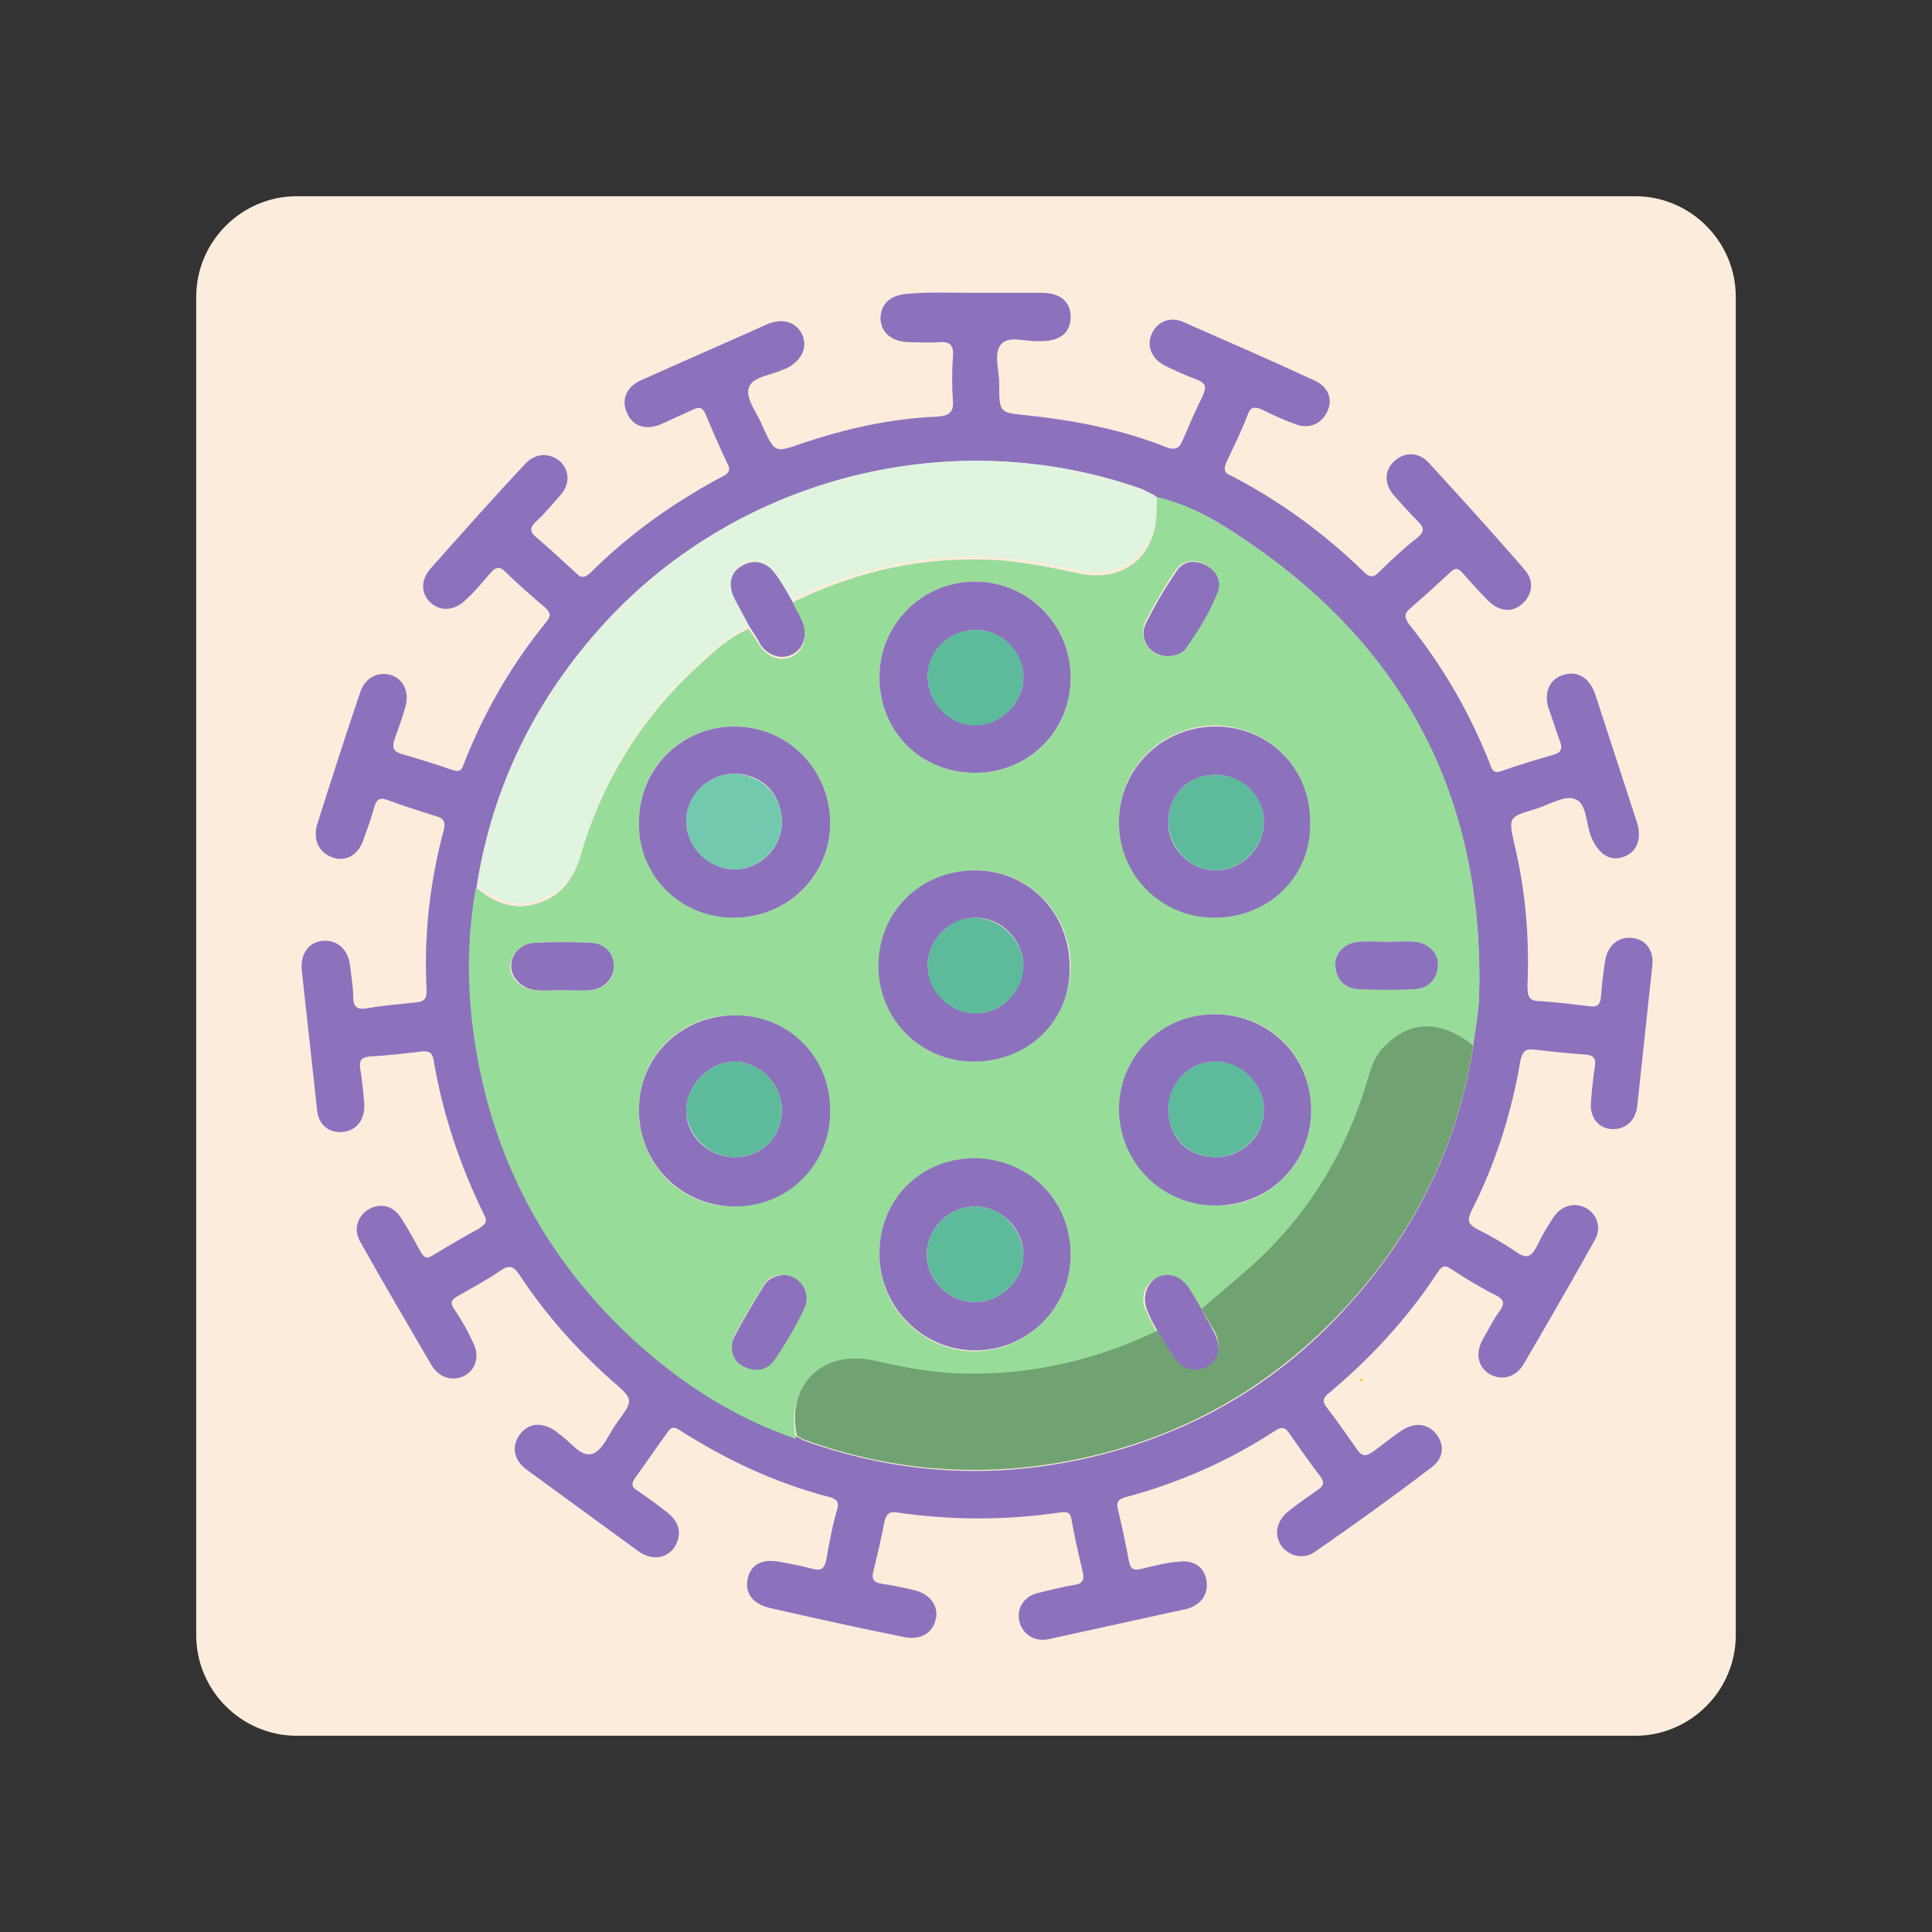 <svg xmlns="http://www.w3.org/2000/svg" xml:space="preserve" id="Layer_1" x="0" y="0" style="enable-background:new 0 0 192 192" version="1.1" viewBox="0 0 192 192"><rect x="0" y="0" width="192" height="192" fill="#333333" stroke="none"/><style>.st2{fill:#8c72bd}.st6{fill:#72c9ae}.st7{fill:#5dbb9c}</style><path d="M29.5 19.5h133c5.5 0 10 4.5 10 10v133c0 5.5-4.5 10-10 10h-133c-5.5 0-10-4.5-10-10v-133c0-5.5 4.5-10 10-10z" style="fill:#fcecdc"/><path d="m135.1 137.2.3-.3c0 .2 0 .4-.3.3z" style="fill:#fec008"/><path d="M96.9 29.1h6.6c1.9 0 2.9.9 2.9 2.4s-1 2.4-2.9 2.4h-.2c-1.3.1-3-.6-3.8.3-.8.9-.2 2.5-.2 3.9 0 3 0 2.9 3 3.2 4.6.5 9.2 1.4 13.5 3.1 1 .4 1.4.2 1.8-.8.6-1.4 1.2-2.8 1.9-4.2.4-.9.4-1.3-.6-1.7-1.1-.4-2.2-.9-3.2-1.4-1.3-.7-1.8-2-1.2-3.2.5-1.1 1.8-1.7 3.1-1.1 4.3 1.9 8.7 3.8 13 5.8 1.4.6 1.9 1.9 1.3 3.1-.6 1.3-1.9 1.8-3.3 1.2-1.1-.4-2.2-.9-3.2-1.4-.7-.3-1.1-.3-1.4.5-.6 1.6-1.4 3.2-2.1 4.7-.3.7-.3 1.1.5 1.4 4.8 2.5 9.2 5.7 13.1 9.5.5.5.9.7 1.5.1 1.2-1.2 2.5-2.4 3.9-3.5.7-.6.6-1 0-1.6-.8-.8-1.6-1.7-2.4-2.6-1-1.2-.9-2.5.1-3.4 1-.9 2.4-.9 3.4.2 3.2 3.5 6.4 7 9.5 10.6 1 1.1.8 2.5-.2 3.4-1 .9-2.3.8-3.4-.3-.9-.9-1.7-1.8-2.5-2.7-.5-.6-.8-.6-1.3-.1-1.3 1.2-2.6 2.4-4 3.6-.6.5-.5.9-.1 1.5 3.4 4.2 6.1 8.9 8.1 14 .2.6.4.9 1.2.6 1.7-.6 3.4-1.1 5.1-1.6.8-.2.9-.7.6-1.4-.4-1.1-.7-2.1-1.1-3.2-.5-1.6.1-2.9 1.4-3.3 1.4-.5 2.6.2 3.2 1.8l4.2 12.9c.5 1.7-.1 3-1.5 3.4-1.3.4-2.4-.4-3.1-2.1-.5-1.3-.4-3.3-1.6-3.7-1-.4-2.6.6-3.9 1-2.7.8-2.7.8-2.1 3.5 1.1 4.6 1.5 9.2 1.3 14 0 1.1.1 1.6 1.3 1.6 1.6.1 3.2.3 4.9.5.7.1 1-.1 1.1-.9.1-1.2.2-2.3.4-3.5.2-1.6 1.3-2.5 2.6-2.4 1.4.1 2.3 1.2 2.1 2.8-.5 4.7-1 9.3-1.5 14-.2 1.5-1.3 2.3-2.6 2.2-1.3-.1-2.1-1.2-2-2.6.1-1.2.2-2.4.4-3.6.1-.7 0-1.1-.9-1.2-1.7-.1-3.4-.3-5.2-.5-.9-.1-1.1.3-1.3 1.1-.9 5.3-2.5 10.3-4.9 15-.4.9-.3 1.2.5 1.7 1.4.7 2.8 1.5 4.1 2.4.9.6 1.4.4 1.9-.6s1-1.9 1.6-2.8c.8-1.3 2.2-1.7 3.4-1 1.1.7 1.5 2 .7 3.3-2.3 4.1-4.6 8.1-7 12.2-.8 1.3-2.1 1.6-3.3 1-1.2-.7-1.5-2-.8-3.4.6-1 1.1-2.1 1.8-3 .4-.6.4-1-.3-1.4-1.6-.8-3.1-1.7-4.6-2.7-.6-.4-.9-.3-1.3.3-3 4.6-6.7 8.6-10.9 12.1-.5.4-.6.8-.2 1.3 1.1 1.4 2.1 2.9 3.1 4.3.5.7.9.6 1.5.2 1-.7 1.9-1.5 3-2.2 1.3-.8 2.6-.6 3.4.5.8 1.1.6 2.4-.5 3.2-3.8 2.9-7.7 5.7-11.6 8.4-1.1.8-2.5.5-3.3-.5-.8-1.1-.6-2.4.5-3.4 1-.8 2-1.5 3-2.2.6-.4.8-.7.3-1.4-1.1-1.4-2.1-2.9-3.1-4.3-.4-.6-.8-.6-1.4-.2-4.6 3-9.6 5.2-14.9 6.6-.6.2-.9.4-.7 1.2.4 1.7.8 3.5 1.1 5.2.2.8.5.9 1.3.7 1.2-.3 2.4-.6 3.6-.7 1.5-.2 2.6.5 2.8 1.9.2 1.3-.5 2.4-2 2.8-4.6 1-9.1 2-13.7 3-1.4.3-2.6-.5-2.9-1.8-.3-1.3.5-2.5 1.9-2.8 1.2-.3 2.4-.6 3.6-.8.8-.1 1-.6.8-1.3-.4-1.7-.8-3.4-1.1-5.1-.1-.7-.3-.9-1.1-.8-5.4.8-10.9.8-16.3 0-.8-.1-1 .2-1.2.9-.3 1.6-.7 3.3-1.1 4.9-.2.8 0 1.2.9 1.3 1.2.2 2.3.4 3.4.7 1.4.4 2.2 1.6 1.9 2.8-.3 1.4-1.5 2.1-3.1 1.8-4.5-.9-9-1.9-13.4-2.9-1.7-.4-2.5-1.5-2.2-2.9.3-1.4 1.4-2 3.1-1.7 1.1.2 2.2.4 3.3.7.8.2 1.2.1 1.4-.8.3-1.7.6-3.4 1.1-5.1.2-.7 0-1-.7-1.2-5.4-1.4-10.3-3.7-15-6.7-.6-.4-.9-.2-1.2.3-1.1 1.5-2.1 3-3.2 4.5-.4.6-.3.9.2 1.2 1 .7 2 1.4 3 2.2 1.3 1 1.5 2.3.7 3.5-.8 1.1-2.2 1.3-3.5.4l-11.1-8.1c-1.4-1-1.6-2.4-.7-3.6.9-1.1 2.1-1.2 3.5-.3.1.1.2.1.2.2 1.2.7 2.2 2.4 3.4 2.1 1.1-.3 1.7-2 2.5-3.1 1.7-2.3 1.7-2.3-.5-4.2-3.5-3.1-6.6-6.6-9.1-10.4-.6-.9-1-1.2-2-.5-1.3.9-2.8 1.7-4.2 2.5-.7.4-.8.7-.3 1.4.7 1 1.3 2.1 1.8 3.2.7 1.3.3 2.7-.8 3.3-1.1.6-2.5.3-3.3-1-2.4-4.1-4.8-8.2-7.1-12.3-.7-1.2-.3-2.5.8-3.2 1.2-.7 2.5-.4 3.3.9.7 1.1 1.3 2.2 1.9 3.3.4.7.7.7 1.3.3 1.5-.9 3-1.8 4.5-2.6.6-.4.9-.7.5-1.4-2.4-4.9-4.1-10-5-15.3-.1-.8-.5-1-1.2-.9-1.7.2-3.4.4-5.2.5-.9.1-1 .5-.9 1.2.2 1.2.3 2.3.4 3.5.1 1.6-.8 2.7-2.2 2.8-1.4.1-2.4-.8-2.5-2.3-.5-4.6-1-9.1-1.5-13.7-.2-1.7.7-2.9 2.1-3 1.4-.1 2.5.8 2.7 2.5.1 1 .3 2 .3 3s.3 1.4 1.4 1.2c1.7-.3 3.3-.4 5-.6.7-.1.9-.4.9-1.1-.3-5.4.3-10.8 1.7-16 .2-.8 0-1.2-.8-1.4-1.6-.5-3.2-1-4.8-1.6-.8-.3-1.1 0-1.3.7-.3 1.1-.7 2.2-1.1 3.3-.5 1.5-1.8 2.2-3.1 1.7-1.3-.5-1.9-1.7-1.5-3.2 1.4-4.4 2.8-8.8 4.3-13.2.5-1.5 1.8-2.1 3.1-1.7 1.2.4 1.8 1.7 1.4 3.1-.3 1.1-.7 2.2-1.1 3.3-.2.7-.2 1.1.6 1.4 1.7.5 3.4 1 5.1 1.6.8.3 1 0 1.2-.6 2-5.1 4.7-9.8 8.2-14.1.5-.6.4-.9-.1-1.4-1.4-1.2-2.7-2.3-4-3.6-.6-.6-1-.4-1.5.2-.8.9-1.5 1.8-2.4 2.6-1.1 1.1-2.5 1.2-3.5.3-1-.9-1-2.3 0-3.4 3.1-3.5 6.2-7 9.4-10.4 1-1.1 2.4-1.1 3.4-.3 1 .9 1.1 2.3.1 3.4-.8.9-1.6 1.9-2.5 2.7-.6.6-.5 1 .1 1.5 1.4 1.2 2.7 2.4 4 3.6.5.5.8.4 1.3 0 3.9-3.9 8.4-7.1 13.3-9.7.6-.3.7-.7.4-1.2-.8-1.7-1.5-3.3-2.2-5-.3-.6-.6-.7-1.2-.4l-3.3 1.5c-1.5.6-2.8.1-3.3-1.2-.6-1.3 0-2.6 1.4-3.2 4.2-1.9 8.4-3.7 12.6-5.6 1.5-.6 2.8-.2 3.4 1 .6 1.3 0 2.6-1.5 3.4-.1 0-.2.1-.3.1-1.2.6-3.2.7-3.5 1.9-.3 1.1.9 2.5 1.4 3.8C77 45 77 45 79.6 44.1c4.4-1.5 8.9-2.5 13.6-2.7 1.1-.1 1.6-.4 1.5-1.6-.1-1.4-.1-2.9 0-4.3.1-1.1-.2-1.6-1.4-1.5-1 .1-2 0-3.1 0-1.6-.1-2.6-.9-2.7-2.3 0-1.5 1-2.4 2.7-2.5 2.2-.2 4.4-.1 6.7-.1zM115 49.5l-.3-.3-1.2-.6C94.8 42 73.6 47.3 60.2 61.8 53.3 69.3 49 78 47.4 88c-.9 4.9-.9 9.8-.2 14.8 1.7 12 7 22.1 15.9 30.2 4.7 4.3 10 7.7 16.1 9.8.3.1.5.3.8.4 9.8 3.5 19.7 3.9 29.7 1.3 9.6-2.5 17.8-7.5 24.4-14.9 6.6-7.3 10.8-15.9 12.3-25.6.2-1.8.6-3.6.6-5.5.4-19.4-7.6-34.5-23.8-45.2-2.5-1.7-5.2-3.2-8.2-3.8z" class="st2"/><path d="M115 49.4c3 .7 5.7 2.2 8.2 3.9C139.5 64 147.4 79.1 147 98.5c0 1.8-.4 3.6-.6 5.5-3.4-2.7-6.6-2.5-9.2.5-.7.8-1 1.9-1.3 2.9-2.1 7.2-5.8 13.3-11.4 18.4-1.6 1.5-3.4 2.9-5.1 4.4-.5-.7-.9-1.5-1.4-2.2-.8-1.2-2.1-1.5-3.2-.9s-1.5 1.9-.9 3.2c.3.7.7 1.4 1.1 2.2-6 2.9-12.3 4.4-18.9 4.3-3.2 0-6.3-.6-9.4-1.3-5.1-1.1-8.7 2.4-7.6 7.5-6.1-2.1-11.4-5.5-16.1-9.8-8.9-8.2-14.2-18.3-15.9-30.2-.7-4.9-.7-9.9.2-14.8 2 1.7 4.1 2.4 6.6 1.4 2.1-.8 3.2-2.5 3.8-4.6 2.2-7.5 6.2-13.9 12-19.1 1.4-1.3 2.8-2.6 4.7-3.4l1.2 1.8c.8 1.1 2.1 1.5 3.2.9s1.5-2 .9-3.3c-.3-.7-.7-1.3-1-2 5.9-2.9 12-4.4 18.6-4.3 3.4 0 6.7.7 10 1.4 3.8.8 6.8-1.1 7.5-4.7.2-1.1.1-2 .2-2.9zm-51.5 60.9c0 5.4 4.1 9.6 9.4 9.6 5.3 0 9.6-4.2 9.6-9.4 0-5.4-4.1-9.5-9.4-9.6-5.4-.1-9.6 4-9.6 9.4zm9.4-19.1c5.4 0 9.6-4.1 9.6-9.4 0-5.3-4.2-9.6-9.5-9.6s-9.5 4.1-9.5 9.5c0 5.3 4.1 9.4 9.4 9.5zm47.8 0c5.4 0 9.5-4.1 9.5-9.5s-4.1-9.5-9.4-9.6c-5.3 0-9.6 4.2-9.6 9.5.1 5.4 4.2 9.5 9.5 9.6zm-23.9 14.3c5.3 0 9.5-4.1 9.6-9.4 0-5.3-4.1-9.6-9.4-9.6-5.4 0-9.6 4.1-9.6 9.5 0 5.3 4.1 9.5 9.4 9.5zm9.6 19.2c0-5.4-4.1-9.5-9.5-9.5s-9.5 4.1-9.5 9.5c0 5.3 4.3 9.6 9.5 9.6 5.2-.1 9.5-4.3 9.5-9.6zm-9.5-47.9c5.4 0 9.5-4.1 9.5-9.5 0-5.3-4.2-9.5-9.5-9.5-5.2 0-9.5 4.3-9.5 9.5 0 5.4 4.1 9.5 9.5 9.5zm33.4 33.5c0-5.4-4.2-9.5-9.5-9.5s-9.5 4.2-9.5 9.5 4.3 9.5 9.6 9.5c5.2.1 9.4-4.1 9.4-9.5zM55.9 98.4c.9 0 1.8.1 2.7 0 1.5-.1 2.5-1.1 2.4-2.4 0-1.2-1-2.3-2.4-2.3-1.8-.1-3.7-.1-5.5 0-1.4.1-2.3 1.1-2.4 2.3 0 1.2 1 2.3 2.5 2.4.9.1 1.8 0 2.7 0zm82-4.8c-1 0-1.9-.1-2.9 0-1.4.1-2.4 1.2-2.3 2.4.1 1.3.9 2.2 2.2 2.3 1.9.1 3.9.1 5.8 0 1.3-.1 2.1-1 2.2-2.3.1-1.2-.9-2.3-2.3-2.4-.8-.1-1.7 0-2.7 0zM116 65.2c.7 0 1.3-.2 1.7-.8 1.2-1.8 2.4-3.6 3.2-5.6.4-1.1 0-2.1-1.1-2.7-1.1-.6-2.3-.4-3 .6-1.1 1.6-2.1 3.4-3 5.1-.7 1.7.5 3.5 2.2 3.4zm-38.2 61.5c-.8 0-1.5.3-1.9 1-1 1.6-2 3.3-2.9 5-.6 1.2-.2 2.5.9 3 1.2.6 2.4.5 3.1-.7 1.1-1.6 2.1-3.3 2.9-5 .7-1.5-.4-3.2-2.1-3.3z" style="fill:#98dc9a"/><path d="M119.4 130.1c1.7-1.5 3.4-2.9 5.1-4.4 5.5-5 9.3-11.2 11.4-18.4.3-1 .6-2 1.3-2.9 2.6-3 5.8-3.2 9.2-.5-1.5 9.8-5.7 18.3-12.3 25.6-6.7 7.4-14.8 12.4-24.4 14.9-10 2.6-20 2.2-29.7-1.3-.3-.1-.5-.3-.8-.4-1.1-5 2.5-8.6 7.6-7.5 3.1.7 6.2 1.3 9.4 1.3 6.6.1 12.9-1.4 18.9-4.3l1.5 2.4c.8 1.3 2.2 1.7 3.4 1 1.1-.6 1.4-2 .7-3.3-.4-.6-.8-1.4-1.3-2.2z" style="fill:#71a372"/><path d="M115 49.4c-.1.9 0 1.7-.2 2.6-.7 3.5-3.7 5.4-7.5 4.7-3.3-.7-6.6-1.3-10-1.4-6.5 0-12.7 1.4-18.6 4.3-.5-.9-1-1.7-1.6-2.6-.8-1.2-2.1-1.6-3.3-.9-1.1.7-1.5 2-.8 3.3.5 1 1 1.9 1.5 2.8-1.8.7-3.2 2.1-4.7 3.4-5.9 5.2-9.9 11.6-12 19.1-.6 2.1-1.7 3.8-3.8 4.6-2.5 1-4.7.3-6.6-1.4C49 78 53.3 69.3 60.2 61.8 73.6 47.3 94.8 42 113.4 48.6l1.2.6c.2.1.3.2.4.2z" style="fill:#e0f4e0"/><path d="m115 49.5-.3-.3.3.3z" class="st6"/><path d="M63.5 110.3c0-5.3 4.2-9.4 9.6-9.4 5.3 0 9.5 4.2 9.4 9.6 0 5.3-4.3 9.5-9.6 9.4-5.3-.1-9.4-4.3-9.4-9.6zm14.2 0c0-2.5-2.1-4.7-4.6-4.8-2.6 0-4.9 2.3-4.9 4.9 0 2.5 2.2 4.6 4.8 4.6 2.7 0 4.7-2 4.7-4.7zM72.9 91.2c-5.3 0-9.5-4.2-9.4-9.5 0-5.3 4.2-9.5 9.5-9.5s9.5 4.3 9.5 9.6c0 5.2-4.2 9.4-9.6 9.4zm4.8-9.5c0-2.7-1.9-4.8-4.7-4.8-2.6 0-4.8 2.1-4.8 4.7s2.3 4.8 4.8 4.8 4.7-2.1 4.7-4.7zM120.7 91.2c-5.3 0-9.5-4.2-9.5-9.5s4.3-9.5 9.6-9.5 9.5 4.2 9.4 9.6c.1 5.3-4.1 9.4-9.5 9.4zm.1-14.2c-2.7 0-4.7 2-4.7 4.8 0 2.5 2.2 4.7 4.7 4.7 2.6 0 4.8-2.2 4.8-4.8 0-2.6-2.2-4.7-4.8-4.7zM96.8 105.5c-5.3 0-9.5-4.2-9.5-9.5 0-5.4 4.2-9.5 9.6-9.5 5.3 0 9.4 4.2 9.4 9.6.1 5.3-4.1 9.4-9.5 9.4zm4.9-9.5c0-2.6-2.2-4.8-4.7-4.8-2.6 0-4.8 2.2-4.8 4.7s2.2 4.8 4.7 4.8c2.5.1 4.7-2.1 4.8-4.7zM106.4 124.7c0 5.3-4.3 9.5-9.5 9.5s-9.5-4.3-9.5-9.6c0-5.4 4.1-9.5 9.5-9.5 5.4.1 9.5 4.2 9.5 9.6zm-9.5 4.7c2.6 0 4.8-2.2 4.8-4.7 0-2.6-2.2-4.8-4.8-4.8-2.6 0-4.8 2.2-4.8 4.8 0 2.5 2.2 4.7 4.8 4.7zM96.9 76.8c-5.4 0-9.5-4.1-9.5-9.5 0-5.3 4.3-9.5 9.5-9.5 5.3 0 9.5 4.3 9.5 9.5 0 5.4-4.2 9.5-9.5 9.5zm.1-14.2c-2.6 0-4.8 2.1-4.8 4.6 0 2.6 2.1 4.8 4.7 4.8 2.5 0 4.8-2.1 4.8-4.7 0-2.4-2.1-4.7-4.7-4.7zM130.3 110.3c0 5.3-4.1 9.5-9.5 9.5-5.3 0-9.5-4.2-9.6-9.5 0-5.3 4.2-9.5 9.5-9.5 5.4 0 9.6 4.2 9.6 9.5zm-9.5 4.7c2.7 0 4.8-2.1 4.8-4.7s-2.3-4.8-4.8-4.8c-2.6 0-4.6 2.1-4.7 4.7 0 2.8 1.9 4.8 4.7 4.8zM55.9 98.4c-.9 0-1.7.1-2.6 0-1.4-.1-2.5-1.2-2.5-2.4s1-2.3 2.4-2.3c1.8-.1 3.7-.1 5.5 0 1.3 0 2.3 1 2.3 2.3 0 1.3-1 2.3-2.4 2.4-.9.1-1.8 0-2.7 0zM137.9 93.6c.9 0 1.8-.1 2.7 0 1.4.1 2.4 1.2 2.3 2.4-.1 1.3-.9 2.2-2.2 2.3-1.9.1-3.9.1-5.8 0-1.3-.1-2.1-1-2.2-2.3-.1-1.2.9-2.3 2.3-2.4 1-.1 2 0 2.9 0zM74.5 62.3c-.5-.9-1-1.9-1.5-2.8-.7-1.4-.4-2.7.8-3.3 1.2-.7 2.5-.3 3.3.9.6.8 1.1 1.7 1.6 2.6.3.7.7 1.3 1 2 .6 1.3.2 2.7-.9 3.3-1.1.6-2.4.2-3.2-.9-.3-.6-.7-1.2-1.1-1.8zM116 65.2c-1.7 0-2.9-1.7-2.1-3.3.9-1.8 1.9-3.5 3-5.1.7-1.1 1.9-1.2 3-.6s1.5 1.7 1.1 2.7c-.8 2-1.9 3.8-3.2 5.6-.4.5-1.1.7-1.8.7zM119.4 130.1c.4.8.9 1.6 1.3 2.4.7 1.4.4 2.7-.7 3.3-1.2.7-2.6.3-3.4-1l-1.5-2.4c-.4-.7-.8-1.4-1.1-2.2-.5-1.3-.1-2.5.9-3.2 1.1-.6 2.3-.3 3.2.9.4.7.9 1.4 1.3 2.2zM77.8 126.7c1.7 0 2.9 1.8 2.1 3.4-.8 1.7-1.8 3.4-2.9 5-.7 1.1-1.9 1.3-3.1.7-1.1-.5-1.5-1.9-.9-3 .9-1.7 1.9-3.4 2.9-5 .4-.7 1.1-1 1.9-1.1z" class="st2"/><path d="M77.7 110.3c0 2.7-2 4.7-4.7 4.7-2.5 0-4.7-2.1-4.8-4.6 0-2.6 2.3-4.9 4.9-4.9 2.5.1 4.6 2.3 4.6 4.8z" class="st7"/><path d="M77.7 81.7c0 2.5-2.2 4.7-4.7 4.7-2.6 0-4.8-2.2-4.8-4.8 0-2.6 2.2-4.7 4.8-4.7 2.7.1 4.7 2.1 4.7 4.8z" class="st6"/><path d="M120.8 77c2.7 0 4.8 2.1 4.8 4.7s-2.3 4.8-4.8 4.8-4.6-2.2-4.7-4.7c0-2.8 2-4.8 4.7-4.8zM101.7 96c0 2.6-2.3 4.8-4.8 4.7-2.6 0-4.8-2.3-4.7-4.8 0-2.6 2.3-4.8 4.8-4.7 2.5.1 4.7 2.3 4.7 4.8zM96.9 129.4c-2.6 0-4.8-2.2-4.8-4.7 0-2.6 2.2-4.8 4.8-4.8 2.6 0 4.7 2.2 4.8 4.8 0 2.5-2.2 4.7-4.8 4.7zM97 62.6c2.6 0 4.8 2.2 4.7 4.8-.1 2.6-2.3 4.7-4.8 4.7-2.6 0-4.7-2.3-4.7-4.8-.1-2.6 2.1-4.7 4.8-4.7zM120.8 115c-2.7 0-4.7-2-4.7-4.8 0-2.6 2.1-4.7 4.7-4.7s4.8 2.2 4.8 4.8c0 2.6-2.2 4.7-4.8 4.7z" class="st7"/></svg>